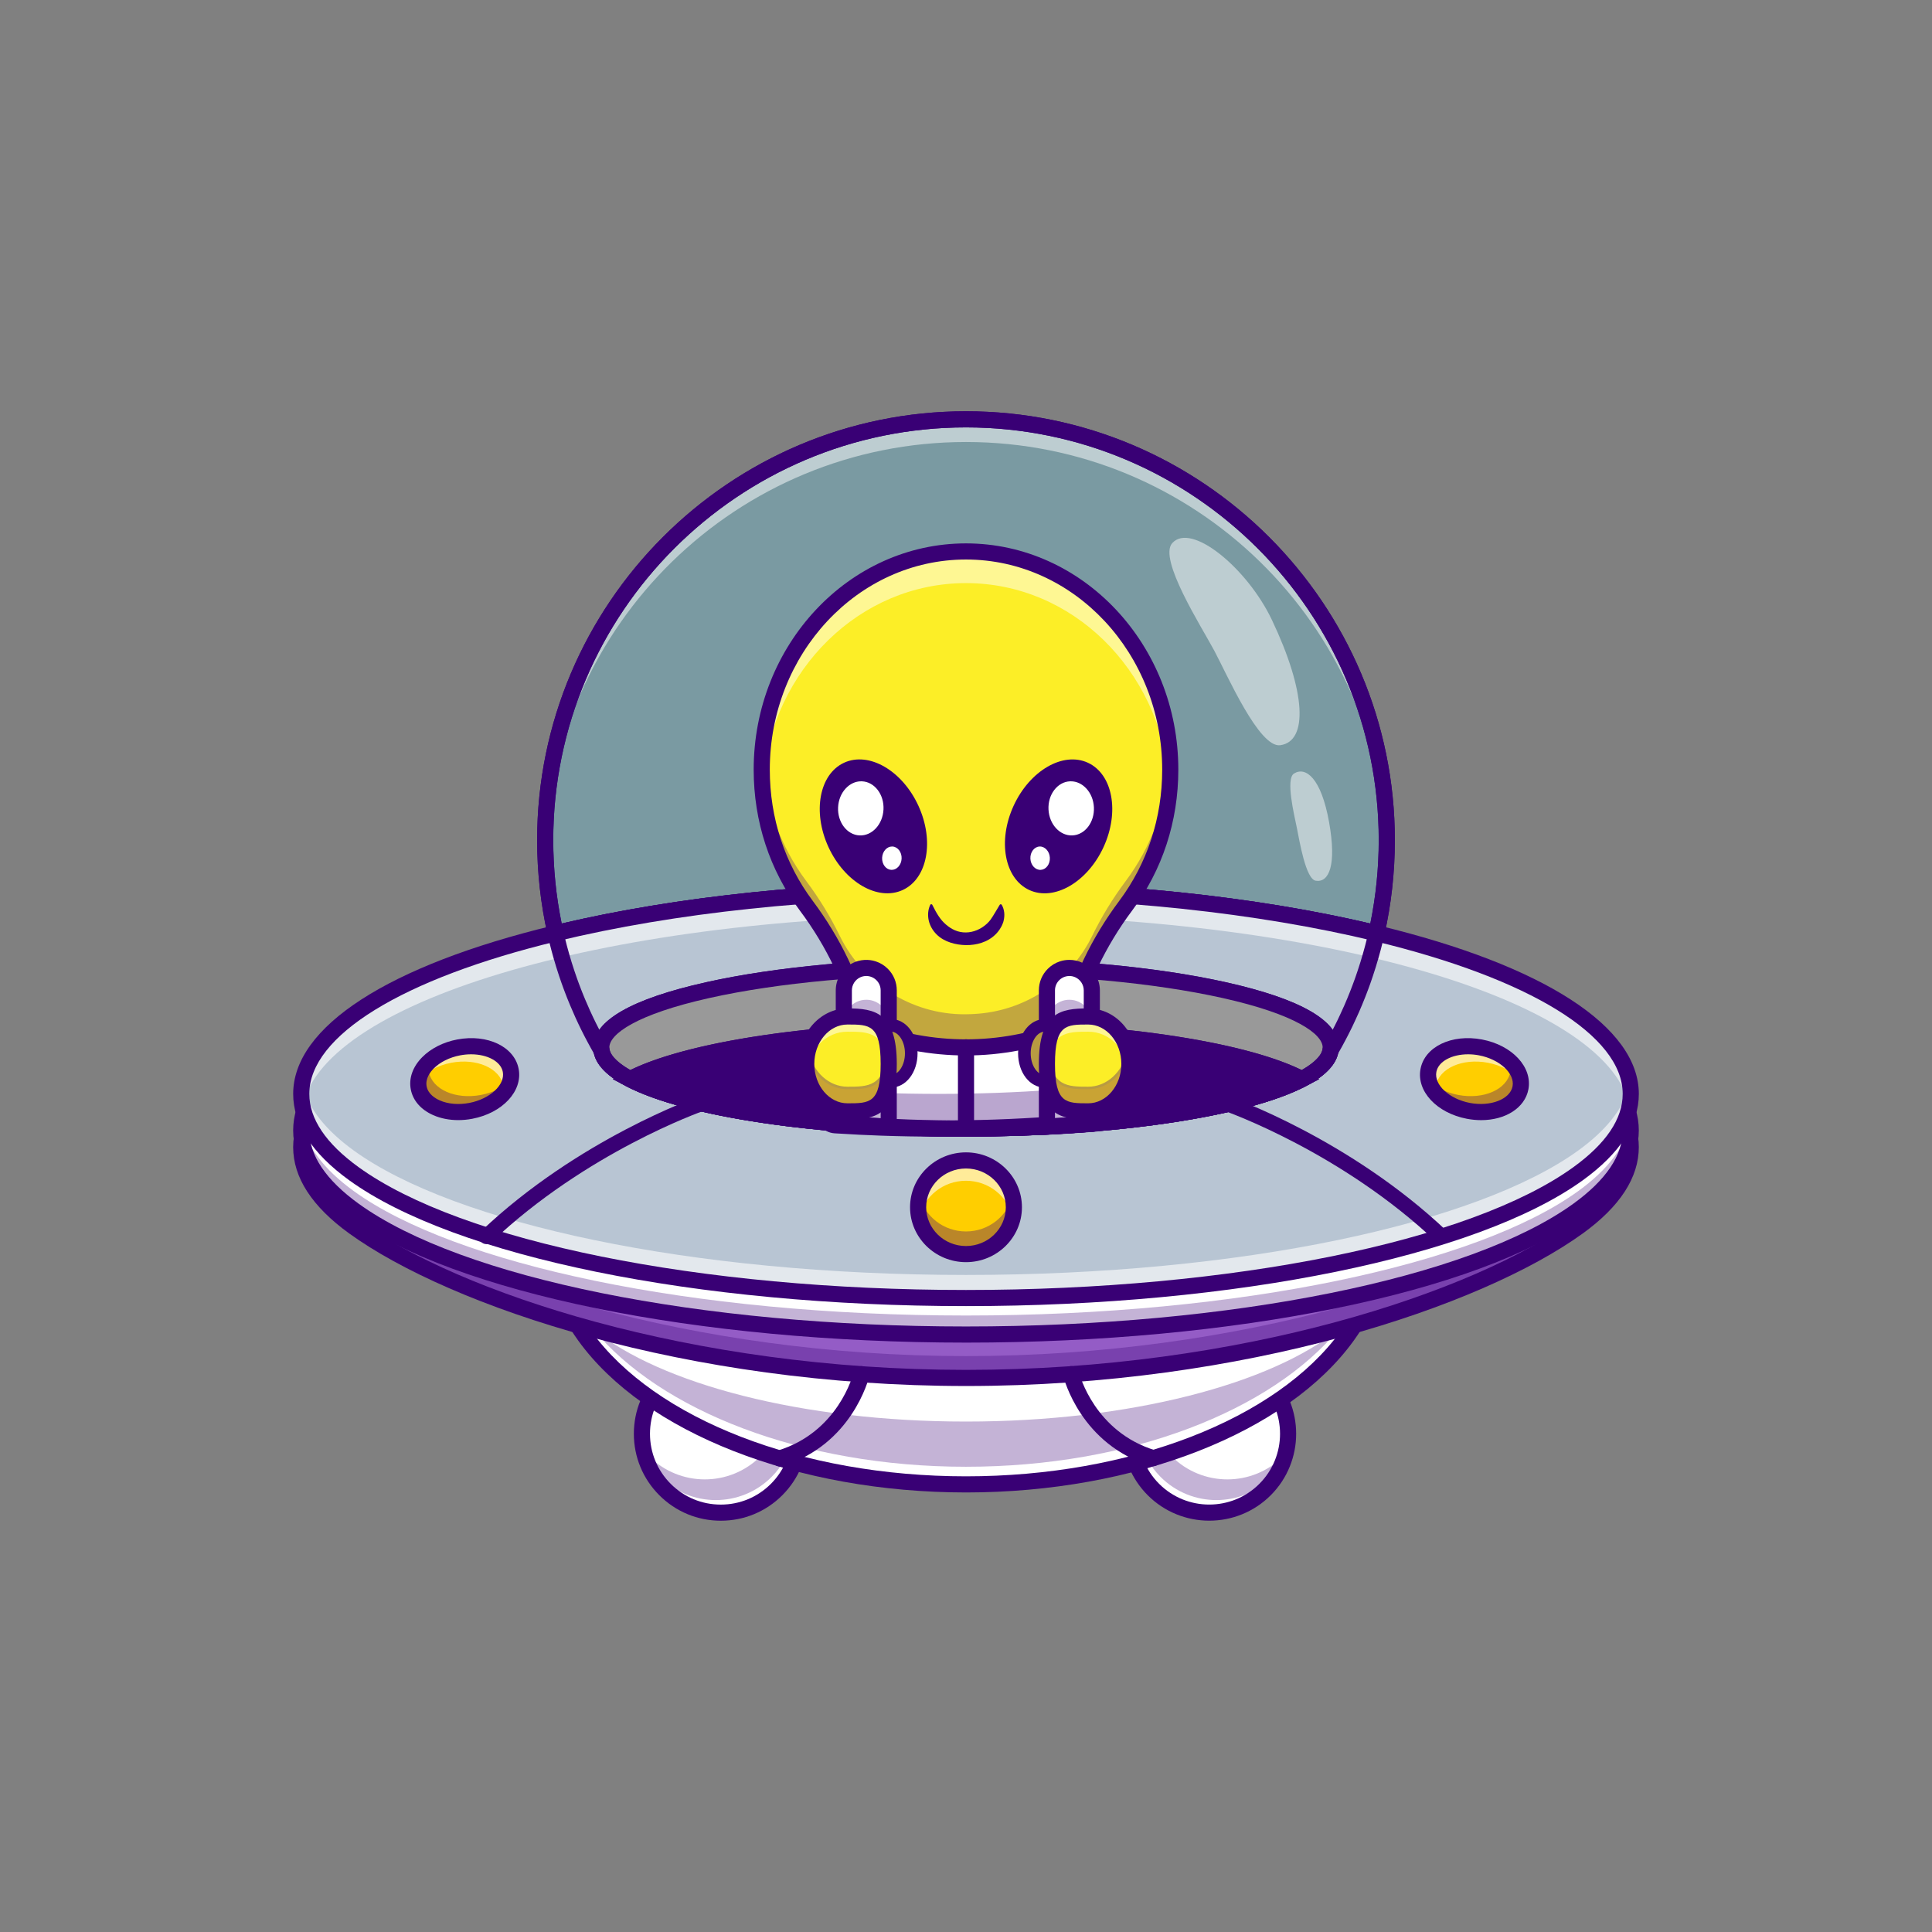 <?xml version="1.0" encoding="UTF-8"?>
<svg id="Layer_1" data-name="Layer 1" xmlns="http://www.w3.org/2000/svg" viewBox="0 0 4000 4000">
  <rect x="0" y="0" width="4000" height="4000" fill="#808080" stroke="none"/>
  <defs>
    <style>
      .cls-1 {
        fill: #999;
      }

      .cls-1, .cls-2, .cls-3, .cls-4, .cls-5, .cls-6, .cls-7, .cls-8, .cls-9, .cls-10, .cls-11, .cls-12 {
        stroke-width: 0px;
      }

      .cls-13 {
        opacity: .5;
      }

      .cls-2 {
        fill: #6bd6f0;
      }

      .cls-14 {
        opacity: .6;
      }

      .cls-3 {
        fill: #b2223d;
      }

      .cls-4 {
        fill: #6b184e;
      }

      .cls-5 {
        fill: #390075;
      }

      .cls-6 {
        fill: #b8c5d3;
      }

      .cls-15 {
        opacity: .35;
      }

      .cls-7 {
        fill: #102770;
      }

      .cls-8 {
        fill: #fff;
      }

      .cls-16 {
        opacity: .3;
      }

      .cls-9 {
        fill: #fcee27;
      }

      .cls-10 {
        fill: #dbdbdb;
      }

      .cls-11 {
        fill: #ffce00;
      }

      .cls-12 {
        fill: #945cc6;
      }
    </style>
  </defs>
  <g>
    <circle class="cls-8" cx="1492.36" cy="2968.47" r="163.34"/>
    <path class="cls-5" d="M1492.36,3134.41c-44.32,0-86-17.26-117.34-48.6-31.34-31.34-48.6-73.01-48.6-117.34s17.26-86,48.6-117.34c31.34-31.34,73.01-48.6,117.34-48.6s86,17.26,117.34,48.6c31.34,31.34,48.6,73.01,48.6,117.34s-17.26,86-48.6,117.34h0c-31.34,31.34-73.01,48.6-117.34,48.6ZM1492.36,2807.74c-42.93,0-83.29,16.72-113.65,47.08-30.36,30.36-47.08,70.72-47.08,113.65s16.72,83.29,47.08,113.65c30.36,30.36,70.72,47.08,113.65,47.08s83.29-16.72,113.65-47.08h0c30.36-30.36,47.08-70.72,47.08-113.65s-16.72-83.29-47.08-113.65c-30.36-30.36-70.72-47.08-113.65-47.08Z"/>
  </g>
  <g class="cls-16">
    <path class="cls-5" d="M1336.04,3015.73c7.63,15.19,17.7,29.47,30.39,42.15,63.81,63.81,167.22,63.81,230.98,0,44.12-44.08,57.69-107.16,40.79-162.97,1.93,3.83,3.7,7.72,5.31,11.66-6-14.68-14.19-28.67-24.65-41.44,11.27,52.41-3.46,109.25-44.15,149.94-63.81,63.81-167.22,63.81-231.02,0-3.88-3.88-7.55-7.93-10.98-12.1,2.25,10.51,5.6,20.82,9.95,30.81-2.56-5.91-4.78-11.93-6.61-18.04Z"/>
  </g>
  <path class="cls-5" d="M1492.36,3148.5c-48.09,0-93.29-18.73-127.3-52.73-34-34-52.73-79.21-52.73-127.3s18.73-93.3,52.73-127.3c34-34,79.21-52.73,127.3-52.73s93.29,18.73,127.3,52.73c34,34,52.73,79.21,52.73,127.3s-18.73,93.29-52.73,127.3h0c-34,34-79.21,52.73-127.3,52.73ZM1492.36,2821.83c-39.17,0-75.99,15.25-103.69,42.95-27.7,27.7-42.95,64.52-42.95,103.69s15.26,75.99,42.95,103.69c27.7,27.7,64.52,42.95,103.69,42.95s75.99-15.25,103.69-42.95h0c27.7-27.7,42.95-64.52,42.95-103.69s-15.26-76-42.95-103.69c-27.7-27.7-64.52-42.95-103.69-42.95Z"/>
  <g>
    <circle class="cls-8" cx="2503.61" cy="2968.47" r="163.34"/>
    <path class="cls-5" d="M2503.61,3134.34c-42.49,0-84.99-16.17-117.34-48.52h0c-64.7-64.7-64.7-169.98,0-234.68,64.71-64.7,169.98-64.7,234.68,0,64.7,64.7,64.7,169.98,0,234.68-32.35,32.35-74.85,48.52-117.34,48.52ZM2389.96,3082.12c62.68,62.67,164.65,62.66,227.31,0,62.66-62.67,62.66-164.64,0-227.3-62.66-62.67-164.63-62.66-227.31,0-62.66,62.67-62.66,164.64,0,227.3h0Z"/>
  </g>
  <g class="cls-16">
    <path class="cls-5" d="M2664.3,3015.73c-7.63,15.19-17.7,29.47-30.39,42.15-63.81,63.81-167.22,63.81-230.98,0-44.12-44.08-57.69-107.16-40.79-162.97-1.93,3.83-3.7,7.72-5.31,11.66,6-14.68,14.19-28.67,24.65-41.44-11.27,52.41,3.46,109.25,44.15,149.94,63.81,63.81,167.22,63.81,231.02,0,3.88-3.88,7.55-7.93,10.98-12.1-2.25,10.51-5.6,20.82-9.95,30.81,2.56-5.91,4.78-11.93,6.61-18.04Z"/>
  </g>
  <path class="cls-5" d="M2503.61,3148.41c-46.1,0-92.2-17.55-127.3-52.64h0c-70.19-70.19-70.19-184.41,0-254.6,70.2-70.18,184.4-70.19,254.6,0,70.19,70.19,70.19,184.41,0,254.6-35.1,35.1-81.2,52.64-127.3,52.64ZM2399.92,3072.16c57.18,57.18,150.22,57.17,207.39,0,57.17-57.18,57.17-150.21,0-207.39-57.18-57.18-150.22-57.17-207.39,0-57.17,57.18-57.17,150.21,0,207.39h0Z"/>
  <g class="cls-16">
    <path class="cls-2" d="M2871.21,1739.46c0,66.27-7.39,130.79-21.41,192.8-234.03-56.46-529.11-90.18-849.82-90.18s-615.83,33.72-849.82,90.18c-14.02-62.01-21.41-126.53-21.41-192.8,0-481.2,390.06-871.27,871.22-871.27s871.22,390.06,871.22,871.27Z"/>
  </g>
  <g class="cls-13">
    <path class="cls-8" d="M1999.99,915.14c473.28,0,858.41,377.39,870.9,847.7.2-7.77.32-15.56.32-23.38,0-481.2-390.06-871.27-871.22-871.27s-871.23,390.06-871.23,871.27c0,7.82.12,15.61.33,23.38,12.49-470.31,397.62-847.7,870.9-847.7Z"/>
  </g>
  <path class="cls-5" d="M1137.62,1952.46l-3.73-16.52c-14.48-64.03-21.82-130.14-21.82-196.48,0-489.62,398.32-887.96,887.92-887.96s887.92,398.34,887.92,887.96c0,66.34-7.34,132.45-21.82,196.48l-3.73,16.52-16.46-3.97c-243.28-58.69-535.79-89.72-845.9-89.72s-602.66,31.02-845.9,89.72l-16.46,3.97ZM1999.99,1825.38c305.68,0,594.65,29.95,837.09,86.69,11.57-56.45,17.44-114.44,17.44-172.62,0-471.21-383.34-854.57-854.53-854.57s-854.53,383.36-854.53,854.57c0,58.18,5.86,116.17,17.44,172.62,242.4-56.74,531.37-86.69,837.09-86.69Z"/>
  <path class="cls-5" d="M1137.62,1952.46l-3.73-16.52c-14.48-64.03-21.82-130.14-21.82-196.48,0-489.62,398.32-887.96,887.92-887.96s887.92,398.34,887.92,887.96c0,66.34-7.34,132.45-21.82,196.48l-3.73,16.52-16.46-3.97c-243.28-58.69-535.79-89.72-845.9-89.72s-602.66,31.02-845.9,89.72l-16.46,3.97ZM1999.99,1825.38c305.68,0,594.65,29.95,837.09,86.69,11.57-56.45,17.44-114.44,17.44-172.62,0-471.21-383.34-854.57-854.53-854.57s-854.53,383.36-854.53,854.57c0,58.18,5.86,116.17,17.44,172.62,242.4-56.74,531.37-86.69,837.09-86.69Z"/>
  <path class="cls-8" d="M2857.24,2568.32c0,70-24.17,136.67-67.87,197.33-130.44,180.81-434.78,307.62-789.38,307.62s-658.98-126.81-789.38-307.62c-43.7-60.65-67.87-127.33-67.87-197.33,0-278.96,383.78-505.05,857.25-505.05s857.25,226.09,857.25,505.05Z"/>
  <g class="cls-16">
    <path class="cls-5" d="M1228.29,2751.86c138.82,168.6,432.15,284.9,771.7,284.9s632.83-116.3,771.69-284.9c0,0,.01-.01.02-.02-138.85,113.24-432.19,191.35-771.71,191.35s-632.92-78.12-771.72-191.36c0,.01.02.02.03.03Z"/>
  </g>
  <g class="cls-15">
    <path class="cls-4" d="M1143.49,2589.69c2.13,29.84,8.6,59.05,19.15,87.34-13.02-23.54-19.91-47.95-19.91-73.03,0-4.8.25-9.56.75-14.31Z"/>
    <path class="cls-5" d="M1160.36,2678.3c-13.42-24.27-20.23-49.27-20.23-74.29,0-4.85.25-9.76.76-14.58l5.2.09c2.09,29.29,8.48,58.43,19,86.62l-4.73,2.18Z"/>
  </g>
  <g class="cls-15">
    <path class="cls-4" d="M2857.23,2604.01c0,25.08-6.89,49.49-19.91,73.03,10.56-28.29,17.03-57.51,19.15-87.34.5,4.76.75,9.51.75,14.31Z"/>
    <path class="cls-5" d="M2839.61,2678.3l-4.73-2.18c10.52-28.18,16.91-57.32,19-86.62l5.2-.09c.51,4.83.76,9.73.76,14.58,0,25.03-6.81,50.02-20.23,74.29Z"/>
  </g>
  <g>
    <path class="cls-3" d="M3376.31,2374.95c0,58.59-38.8,114.4-108.96,165.16-209.42,151.34-698.05,312.77-1267.36,312.77s-1058-161.43-1267.36-312.77c-70.16-50.77-108.96-106.57-108.96-165.16,0-233.49,616.17-422.73,1376.32-422.73s1376.32,189.24,1376.32,422.73Z"/>
    <path class="cls-5" d="M1999.99,2855.49c-574.07,0-1060.17-162.39-1268.88-313.26-73.02-52.83-110.04-109.11-110.04-167.28,0-114.17,143.81-221.21,404.94-301.41,260.18-79.91,606.08-123.92,973.98-123.92s713.77,44.01,973.96,123.92c261.15,80.2,404.97,187.25,404.97,301.41,0,58.16-37.02,114.45-110.04,167.28-208.78,150.88-694.91,313.26-1268.89,313.26ZM1999.99,1954.83c-757.47,0-1373.71,188.47-1373.71,420.12,0,56.4,36.3,111.26,107.88,163.05,208.06,150.4,692.92,312.27,1265.83,312.27s1057.71-161.87,1265.83-312.27c71.58-51.79,107.88-106.65,107.88-163.05,0-231.65-616.24-420.12-1373.71-420.12Z"/>
  </g>
  <path class="cls-5" d="M1999.99,3089.96c-349.95,0-665.11-123.47-802.92-314.55-47.13-65.4-71.02-135.08-71.02-207.09,0-141.07,92.09-273.01,259.3-371.52,164.43-96.88,382.72-150.23,614.65-150.23s450.19,53.35,614.63,150.23c167.22,98.51,259.31,230.45,259.31,371.52,0,72.01-23.9,141.68-71.02,207.08-137.85,191.09-453.01,314.56-802.93,314.56ZM1999.99,2079.96c-463.49,0-840.56,219.08-840.56,488.36,0,64.86,21.77,127.97,64.72,187.57,131.73,182.66,436.26,300.69,775.83,300.69s644.07-118.03,775.84-300.7c42.94-59.59,64.72-122.7,64.72-187.56,0-269.28-377.07-488.36-840.56-488.36Z"/>
  <g>
    <path class="cls-12" d="M3376.31,2374.95c0,58.59-38.8,114.4-108.96,165.16-209.42,151.34-698.05,312.77-1267.36,312.77s-1058-161.43-1267.36-312.77c-70.16-50.77-108.96-106.57-108.96-165.16,0-233.49,616.17-422.73,1376.32-422.73s1376.32,189.24,1376.32,422.73Z"/>
    <path class="cls-7" d="M1999.99,2855.49c-574.07,0-1060.17-162.39-1268.88-313.26-73.02-52.83-110.04-109.11-110.04-167.28,0-114.17,143.81-221.21,404.94-301.41,260.18-79.91,606.08-123.92,973.98-123.92s713.77,44.01,973.96,123.92c261.15,80.2,404.97,187.25,404.97,301.41,0,58.16-37.02,114.45-110.04,167.28-208.78,150.88-694.91,313.26-1268.89,313.26ZM1999.99,1954.83c-757.47,0-1373.71,188.47-1373.71,420.12,0,56.4,36.3,111.26,107.88,163.05,208.06,150.4,692.92,312.27,1265.83,312.27s1057.71-161.87,1265.83-312.27c71.58-51.79,107.88-106.65,107.88-163.05,0-231.65-616.24-420.12-1373.71-420.12Z"/>
  </g>
  <g class="cls-16">
    <path class="cls-5" d="M3376.33,2374.94c0,58.59-38.81,114.39-108.96,165.17-209.45,151.32-698.08,312.78-1267.38,312.78s-1058.01-161.46-1267.34-312.78c-70.19-50.79-108.96-106.58-108.96-165.17,0-7.6.67-15.11,1.96-22.58,8.64,50.33,45.9,98.36,107,142.51,209.32,151.36,697.96,312.78,1267.34,312.78s1057.93-161.42,1267.38-312.78c61.05-44.15,98.36-92.18,107-142.51,1.29,7.47,1.96,14.98,1.96,22.58Z"/>
  </g>
  <path class="cls-5" d="M1999.99,2869.57c-577.2,0-1066.64-163.77-1277.14-315.93-76.89-55.63-115.88-115.75-115.88-178.69,0-120.88,147.35-232.7,414.89-314.88,261.49-80.31,608.86-124.54,978.12-124.54s716.6,44.23,978.09,124.54c267.57,82.18,414.92,194,414.92,314.88,0,62.94-38.99,123.06-115.87,178.69-210.57,152.17-700.04,315.94-1277.15,315.94ZM1999.99,1968.91c-366.03,0-709.92,43.71-968.31,123.07-248.69,76.38-391.31,179.52-391.31,282.97,0,51.62,34.33,102.64,102.06,151.64,206.27,149.11,687.79,309.6,1257.57,309.6s1051.24-160.49,1257.58-309.6c67.71-48.99,102.04-100.01,102.04-151.63,0-103.44-142.64-206.58-391.33-282.97-258.41-79.36-602.28-123.07-968.29-123.07Z"/>
  <g>
    <path class="cls-8" d="M3376.31,2340.39c0,58.59-38.8,114.4-108.96,165.16-209.42,151.34-698.05,257.48-1267.36,257.48s-1058-106.14-1267.36-257.48c-70.16-50.77-108.96-106.57-108.96-165.16,0-233.49,616.17-422.73,1376.32-422.73s1376.32,189.24,1376.32,422.73Z"/>
    <path class="cls-5" d="M1999.99,2765.64c-554.03,0-1052.1-101.26-1268.88-257.97-73.02-52.83-110.04-109.11-110.04-167.28,0-114.17,143.81-221.21,404.94-301.41,260.18-79.91,606.08-123.92,973.98-123.92s713.77,44.01,973.96,123.92c261.15,80.2,404.97,187.25,404.97,301.41,0,58.17-37.02,114.45-110.04,167.28-216.86,156.71-714.92,257.97-1268.89,257.97ZM1999.99,1920.27c-757.47,0-1373.71,188.47-1373.71,420.12,0,56.4,36.3,111.26,107.88,163.05,215.96,156.11,712.83,256.98,1265.83,256.98s1049.81-100.87,1265.83-256.98c71.58-51.79,107.88-106.65,107.88-163.05,0-231.65-616.24-420.12-1373.71-420.12Z"/>
  </g>
  <g>
    <path class="cls-8" d="M3376.31,2340.39c0,58.59-38.8,114.4-108.96,165.16-209.42,151.34-698.05,257.48-1267.36,257.48s-1058-106.14-1267.36-257.48c-70.16-50.77-108.96-106.57-108.96-165.16,0-233.49,616.17-422.73,1376.32-422.73s1376.32,189.24,1376.32,422.73Z"/>
    <path class="cls-5" d="M1999.99,2765.64c-554.03,0-1052.1-101.26-1268.88-257.97-73.02-52.83-110.04-109.11-110.04-167.28,0-114.17,143.81-221.21,404.94-301.41,260.18-79.91,606.08-123.92,973.98-123.92s713.77,44.01,973.96,123.92c261.15,80.2,404.97,187.25,404.97,301.41,0,58.17-37.02,114.45-110.04,167.28-216.86,156.71-714.92,257.97-1268.89,257.97ZM1999.99,1920.27c-757.47,0-1373.71,188.47-1373.71,420.12,0,56.4,36.3,111.26,107.88,163.05,215.96,156.11,712.83,256.98,1265.83,256.98s1049.81-100.87,1265.83-256.98c71.58-51.79,107.88-106.65,107.88-163.05,0-231.65-616.24-420.12-1373.71-420.12Z"/>
  </g>
  <g class="cls-16">
    <path class="cls-5" d="M3376.33,2340.39c0,58.59-38.81,114.39-108.96,165.17-209.45,151.32-698.08,257.48-1267.38,257.48s-1058.01-106.16-1267.34-257.48c-70.19-50.79-108.96-106.58-108.96-165.17,0-6.59.5-13.15,1.5-19.66,7.68,51.41,45.2,100.36,107.46,145.43,209.32,151.32,697.96,257.48,1267.34,257.48s1057.93-106.16,1267.38-257.48c62.22-45.07,99.78-94.02,107.46-145.43,1,6.51,1.5,13.06,1.5,19.66Z"/>
  </g>
  <path class="cls-5" d="M1999.99,2779.73c-556.8,0-1058.1-102.31-1277.14-260.64-76.89-55.63-115.88-115.75-115.88-178.69,0-120.88,147.35-232.7,414.89-314.88,261.49-80.31,608.86-124.54,978.12-124.54s716.6,44.23,978.09,124.54c267.57,82.18,414.92,194,414.92,314.88,0,62.94-38.99,123.06-115.87,178.69-219.11,158.34-720.42,260.65-1277.15,260.65ZM1999.99,1934.36c-366.03,0-709.92,43.71-968.31,123.07-248.69,76.38-391.31,179.52-391.31,282.96,0,51.62,34.33,102.64,102.06,151.64,213.7,154.49,707.33,254.31,1257.57,254.31s1043.8-99.83,1257.58-254.32c67.71-48.99,102.04-100.01,102.04-151.63,0-103.44-142.64-206.58-391.33-282.96-258.41-79.36-602.28-123.07-968.29-123.07Z"/>
  <path class="cls-6" d="M3376.31,2264.82c0,58.59-38.8,114.4-108.96,165.16-209.42,151.34-698.05,257.48-1267.36,257.48s-1058-106.14-1267.36-257.48c-70.16-50.77-108.96-106.57-108.96-165.16,0-233.49,616.17-422.73,1376.32-422.73s1376.32,189.24,1376.32,422.73Z"/>
  <g class="cls-14">
    <path class="cls-8" d="M3376.33,2280.46c0,58.59-38.81,114.39-108.96,165.17-209.45,151.32-698.08,257.48-1267.38,257.48s-1058.01-106.16-1267.34-257.48c-70.19-50.79-108.96-106.58-108.96-165.17,0-10.68,1.29-21.28,3.84-31.76,11.31,47.03,47.7,91.93,105.12,133.46,209.32,151.32,697.96,257.48,1267.34,257.48s1057.93-106.16,1267.38-257.48c57.38-41.52,93.77-86.43,105.12-133.46,2.55,10.47,3.84,21.07,3.84,31.76Z"/>
  </g>
  <g class="cls-14">
    <path class="cls-8" d="M3376.33,2259.6c0,9.72-1.09,19.36-3.17,28.92-48.32-220.01-644.67-393.86-1373.17-393.86s-1324.84,173.85-1373.13,393.86c-2.09-9.56-3.17-19.2-3.17-28.92,0-233.49,616.16-422.74,1376.3-422.74s1376.34,189.25,1376.34,422.74Z"/>
  </g>
  <path class="cls-5" d="M2695.32,2234.26c-114.9,60.16-382.98,102.35-695.33,102.35s-580.47-42.19-695.33-102.35c114.86-60.2,382.95-102.39,695.33-102.39s580.43,42.19,695.33,102.39Z"/>
  <path class="cls-5" d="M1999.99,2353.33c-306.09,0-582.06-40.93-703.07-104.27l-28.23-14.78,28.23-14.8c120.89-63.37,396.87-104.32,703.07-104.32s582.18,40.95,703.07,104.32l28.23,14.8-28.23,14.78c-121.02,63.34-396.98,104.27-703.07,104.27ZM1344.63,2234.26c129.51,52.54,379.32,85.68,655.36,85.68s525.84-33.14,655.35-85.68c-129.42-52.56-379.22-85.71-655.35-85.71s-525.94,33.15-655.36,85.71Z"/>
  <path class="cls-5" d="M1999.99,2353.31c-306.18,0-582.15-40.93-703.07-104.26-45.61-23.9-68.74-50.97-68.74-80.44,0-55.07,78.81-100.54,234.23-135.12,143.77-32,334.69-49.62,537.58-49.62s393.79,17.62,537.57,49.62c155.43,34.59,234.24,80.05,234.24,135.12,0,29.47-23.12,56.53-68.73,80.44-120.97,63.34-396.94,104.26-703.08,104.26ZM1999.99,2017.25c-200.53,0-388.86,17.34-530.33,48.82-153.43,34.14-208.09,75.35-208.09,102.54,0,15.62,18.05,33.69,50.84,50.87,116.5,61.02,386.39,100.45,687.58,100.45s571.05-39.43,687.59-100.45c32.78-17.18,50.83-35.25,50.83-50.87,0-27.18-54.67-68.39-208.11-102.54-141.46-31.48-329.8-48.82-530.31-48.82Z"/>
  <path class="cls-1" d="M2755.12,2168.62c0,23.29-21.28,45.45-59.8,65.64-114.89-60.22-382.97-102.41-695.33-102.41s-580.44,42.19-695.33,102.41c-38.48-20.2-59.76-42.36-59.76-65.64,0-92.85,338.02-168.05,755.09-168.05s755.13,75.2,755.13,168.05Z"/>
  <path class="cls-5" d="M1304.66,2253.12l-7.75-4.07c-45.58-23.93-68.69-50.99-68.69-80.42,0-55.09,78.8-100.56,234.21-135.14,143.75-31.99,334.66-49.61,537.57-49.61s393.81,17.62,537.57,49.61c155.44,34.58,234.25,80.05,234.25,135.14,0,29.45-23.13,56.51-68.74,80.43l-7.75,4.07-7.75-4.06c-116.48-61.05-386.37-100.5-687.58-100.5s-571.11,39.45-687.58,100.5l-7.75,4.07ZM1999.99,2115.17c299.6,0,570.26,39.2,695.04,100.25,28.06-15.95,43.4-32.42,43.4-46.79,0-27.19-54.67-68.41-208.11-102.55-141.45-31.47-329.79-48.81-530.32-48.81s-388.88,17.33-530.32,48.81c-153.42,34.14-208.08,75.36-208.08,102.55,0,14.37,15.32,30.83,43.36,46.79,124.78-61.04,395.44-100.25,695.03-100.25Z"/>
  <path class="cls-5" d="M1999.99,2353.33c-306.09,0-582.06-40.93-703.07-104.27l-28.23-14.78,28.23-14.8c120.89-63.37,396.87-104.32,703.07-104.32s582.18,40.95,703.07,104.32l28.23,14.8-28.23,14.78c-121.02,63.34-396.98,104.27-703.07,104.27ZM1344.63,2234.26c129.51,52.54,379.32,85.68,655.36,85.68s525.84-33.14,655.35-85.68c-129.42-52.56-379.22-85.71-655.35-85.71s-525.94,33.15-655.36,85.71Z"/>
  <path class="cls-5" d="M1999.99,2704.16c-556.79,0-1058.09-102.31-1277.12-260.65-76.89-55.63-115.87-115.75-115.87-178.7,0-138.9,196.55-266.03,539.26-348.78,245.77-59.3,540.98-90.65,853.73-90.65s607.93,31.35,853.73,90.65c342.73,82.76,539.3,209.89,539.3,348.78,0,62.92-38.98,123.04-115.86,178.7-219.18,158.34-720.49,260.65-1277.17,260.65ZM1999.99,1858.77c-310.16,0-602.66,31.02-845.9,89.72-321.67,77.67-513.7,195.93-513.7,316.33,0,51.63,34.33,102.65,102.05,151.65,213.7,154.49,707.33,254.31,1257.55,254.31s1043.76-99.83,1257.6-254.32c67.71-49.02,102.04-100.04,102.04-151.64,0-120.4-192.05-238.65-513.75-316.33-243.28-58.69-535.79-89.71-845.9-89.71Z"/>
  <g>
    <path class="cls-8" d="M2292.39,2287.54c4.83,15-5.25,30.69-20.92,32.38-29.99,3.24-61.1,6.04-93.13,8.37-74.05,5.43-153.19,8.33-235.32,8.33-40.43,0-80.13-.69-118.87-2.07-14.55-.52-28.96-1.11-43.19-1.83-17.98-.87-35.74-1.88-53.22-3.03-15.5-1.02-26.17-15.82-22.45-30.9,13.08-53.05,35.9-113.71,75.67-168.19,7.64-10.47,15.92-20.71,24.87-30.62,6.7-7.42,17.29-9.98,26.69-6.58,108.87,39.27,228.07,39.41,337.03.4,10.14-3.63,21.5-.36,28.07,8.18,46.51,60.44,76.04,127.35,94.78,185.57Z"/>
    <path class="cls-5" d="M1943.01,2339.22c-40.37,0-80.4-.7-118.96-2.08-14.56-.52-28.98-1.11-43.23-1.83-17.88-.86-35.8-1.88-53.26-3.03-8.11-.54-15.51-4.6-20.31-11.16-4.83-6.61-6.48-14.98-4.51-22.97,16.03-64.99,41.63-121.88,76.1-169.1,7.88-10.78,16.31-21.16,25.04-30.83,7.41-8.22,18.99-11.09,29.52-7.29,108.06,38.98,227.13,39.11,335.27.4,11.29-4.05,23.75-.41,31.02,9.04,40.17,52.21,72.2,114.91,95.19,186.36h0c2.56,7.94,1.42,16.5-3.12,23.48-4.5,6.93-11.79,11.41-20,12.3-30.02,3.24-61.39,6.06-93.23,8.38-75.47,5.53-154.71,8.33-235.51,8.33ZM1824,2094.5c-6.11,0-12.02,2.53-16.26,7.22-8.62,9.54-16.93,19.78-24.7,30.41-34.06,46.67-59.38,102.95-75.25,167.27-1.6,6.48-.26,13.28,3.66,18.64,3.88,5.31,9.87,8.6,16.44,9.03,17.42,1.15,35.31,2.17,53.17,3.03,14.23.73,28.63,1.31,43.16,1.83,38.51,1.37,78.47,2.07,118.78,2.07,80.67,0,159.78-2.8,235.14-8.32,31.77-2.32,63.08-5.13,93.04-8.36,6.65-.72,12.55-4.35,16.19-9.96,3.67-5.66,4.59-12.6,2.53-19.03h0c-22.81-70.88-54.56-133.04-94.36-184.78-5.89-7.65-16-10.59-25.12-7.31-109.29,39.13-229.6,38.98-338.8-.41-2.5-.9-5.07-1.34-7.62-1.34Z"/>
  </g>
  <g class="cls-15">
    <path class="cls-5" d="M2271.45,2319.9c-29.96,3.26-61.09,6.05-93.1,8.39-74.07,5.43-153.2,8.35-235.32,8.35-40.44,0-80.17-.71-118.89-2.09-14.52-.54-28.96-1.13-43.19-1.84-17.99-.88-35.72-1.88-53.21-3.05-15.52-1-26.17-15.82-22.45-30.88,3.46-14.11,7.64-28.75,12.64-43.69,2.92,1.54,6.26,2.5,9.81,2.75,17.49,1.13,35.22,2.17,53.21,3,14.23.75,28.67,1.34,43.19,1.84,38.73,1.38,78.46,2.09,118.89,2.09,82.13,0,161.25-2.92,235.32-8.35,32.01-2.3,63.14-5.13,93.1-8.35,2.25-.25,4.38-.79,6.34-1.54,5.51,13.98,10.35,27.71,14.61,40.98,4.8,15.02-5.26,30.71-20.95,32.38Z"/>
  </g>
  <path class="cls-5" d="M1943.01,2353.31c-40.54,0-80.73-.7-119.47-2.09-14.63-.52-29.12-1.11-43.45-1.84-17.41-.84-34.96-1.83-52.14-2.95-12.63-.83-24.15-7.16-31.61-17.38-7.49-10.26-10.03-23.22-6.95-35.57,16.49-66.24,42.76-124.35,78.08-172.72,11.67-15.99,24.5-31.07,38.11-44.82l7.77-7.85,10.26,4.08c114.9,45.69,241.44,45.64,356.29-.13l11.27-4.49,7.75,9.33c44.6,53.67,80.18,119.15,105.75,194.61h0c4.95,14.58,3.02,30.37-5.29,43.33-8.31,12.95-21.86,21.29-37.18,22.87-26.75,2.77-54.55,5.21-82.65,7.25-75.81,5.56-155.4,8.37-236.54,8.37ZM1821.79,2107.24c-9.67,10.4-18.85,21.53-27.37,33.2-32.76,44.86-57.19,99.07-72.64,161.1-.93,3.73.55,6.5,1.52,7.82.95,1.3,3.09,3.51,6.83,3.75,16.98,1.11,34.35,2.1,51.61,2.93,14.2.72,28.53,1.31,42.98,1.82,38.34,1.37,78.14,2.06,118.28,2.06,80.33,0,159.1-2.79,234.11-8.28,27.76-2.02,55.23-4.43,81.64-7.16,5.16-.53,9.71-3.34,12.51-7.69,2.79-4.36,3.44-9.67,1.78-14.58h0c-22.79-67.25-53.81-125.97-92.31-174.72-116.2,43.17-242.76,43.08-358.95-.23Z"/>
  <path class="cls-9" d="M2422.89,1593.48c0,106.61-34.56,204.52-92.34,281.8-56.93,76.14-97.57,162.11-119.59,252.52l-.05.05c-135.44,53.97-286.39,54.02-421.83.15-22.02-90.46-62.66-176.53-119.64-252.72-57.77-77.23-92.34-175.19-92.34-281.8,0-249.51,189.31-451.76,422.87-451.76s422.92,202.25,422.92,451.76Z"/>
  <g class="cls-16">
    <path class="cls-5" d="M2422.89,1593.48c0,106.62-34.55,204.53-92.35,281.81-56.92,76.12-97.57,162.08-119.56,252.52l-.08.04c-135.42,53.96-286.36,54-421.82.12-22.03-90.43-62.68-176.52-119.64-252.68-57.76-77.24-92.35-175.19-92.35-281.81,0-8.6.21-17.19.71-25.66,4.92,96.78,38.48,185.41,91.64,256.52,26.67,35.68,49.76,73.51,69.04,112.95,50.45,103.19,156.81,167.75,271.54,162.4,2.29-.11,4.58-.22,6.87-.34,105.03-5.47,198.46-67.76,244.67-162.23,19.27-39.38,42.34-77.16,68.98-112.78,53.21-71.15,86.72-159.75,91.64-256.52.5,8.47.71,17.07.71,25.66Z"/>
  </g>
  <g class="cls-13">
    <path class="cls-8" d="M1579,1615.81c20.32-229.23,201.06-408.55,420.99-408.55s400.62,179.32,420.98,408.55c1.05-11.56,1.55-23.26,1.74-35.04-6.3-243.63-193.17-439.05-422.75-439.05s-416.51,195.53-422.7,439.26c.2,11.71.69,23.34,1.74,34.83Z"/>
  </g>
  <path class="cls-5" d="M1999.8,2185.23c-73.49,0-146.96-13.91-216.89-41.72l-8.01-3.19-2.04-8.38c-21.68-89.04-60.97-172.03-116.79-246.67-62.58-83.65-95.66-184.56-95.66-291.8,0-258.3,197.19-468.45,439.56-468.45s439.62,210.15,439.62,468.45c0,107.19-33.08,208.09-95.66,291.79-55.81,74.64-95.08,157.56-116.74,246.48l-1.16,4.77-5.89,5.6-3.04,1.24c-70.05,27.92-143.68,41.88-217.29,41.88ZM1803.17,2115.57c127.29,48.41,266.41,48.35,393.68-.16,23.12-90.12,63.59-174.23,120.33-250.13,58.23-77.89,89.01-171.88,89.01-271.8,0-239.9-182.23-435.06-406.23-435.06s-406.18,195.17-406.18,435.06c0,99.98,30.78,193.96,89.01,271.8,56.76,75.9,97.23,160.05,120.37,250.29ZM2210.96,2127.8h.05-.05Z"/>
  <g>
    <ellipse class="cls-5" cx="1808.29" cy="1710.92" rx="102.46" ry="145.06" transform="translate(-549.62 912.55) rotate(-24.71)"/>
    <g>
      <ellipse class="cls-8" cx="1782.18" cy="1673.63" rx="58.66" ry="49.66" transform="translate(23.1 3371.54) rotate(-87.19)"/>
      <path class="cls-5" d="M1781.39,1734.88c-.74,0-1.48-.02-2.22-.05-28.79-1.42-50.86-30.02-49.2-63.76.79-16.27,6.93-31.31,17.26-42.37,10.44-11.17,23.86-16.92,37.95-16.26,14.03.69,26.87,7.76,36.17,19.9,9.2,12.02,13.83,27.59,13.02,43.85-1.61,32.87-25.16,58.68-52.99,58.68ZM1782.95,1617.61c-11.76,0-23.02,5.16-31.9,14.66-9.5,10.16-15.13,24.03-15.87,39.06-1.51,30.87,18.33,57.02,44.25,58.29,26.07,1.29,48.23-22.81,49.74-53.67h0c.74-15.03-3.5-29.39-11.96-40.43-8.35-10.9-19.82-17.25-32.29-17.86-.66-.03-1.32-.05-1.98-.05Z"/>
    </g>
    <g>
      <ellipse class="cls-8" cx="1846.52" cy="1776.79" rx="26.14" ry="22.13" transform="translate(-18.74 3533.9) rotate(-87.19)"/>
      <path class="cls-5" d="M1846.18,1804.87c-.35,0-.69,0-1.04-.03-6.48-.32-12.41-3.58-16.7-9.17-4.21-5.5-6.33-12.63-5.97-20.06.76-15.47,11.97-27.62,25.43-26.87,13.26.65,23.43,13.77,22.67,29.24-.36,7.43-3.17,14.31-7.9,19.38-4.56,4.88-10.38,7.52-16.48,7.52ZM1846.87,1752.61c-10.75,0-19.87,10.2-20.51,23.19-.32,6.51,1.52,12.73,5.17,17.5,3.58,4.67,8.48,7.39,13.8,7.65,5.32.24,10.47-1.96,14.49-6.26,4.1-4.39,6.54-10.39,6.86-16.91.65-13.32-7.86-24.6-18.97-25.15-.28-.01-.56-.02-.84-.02Z"/>
    </g>
  </g>
  <g>
    <ellipse class="cls-5" cx="2191.7" cy="1710.92" rx="145.06" ry="102.46" transform="translate(-278.73 2986.75) rotate(-65.29)"/>
    <g>
      <ellipse class="cls-8" cx="2217.81" cy="1673.63" rx="49.66" ry="58.66" transform="translate(-79.46 110.85) rotate(-2.81)"/>
      <path class="cls-5" d="M2218.6,1734.88c-27.83,0-51.37-25.81-52.99-58.68h0c-.8-16.26,3.83-31.84,13.03-43.85,9.3-12.14,22.14-19.21,36.17-19.9,13.93-.68,27.5,5.08,37.95,16.26,10.33,11.05,16.46,26.1,17.26,42.37,1.66,33.74-20.41,62.34-49.2,63.76-.74.04-1.48.05-2.22.05ZM2217.04,1617.61c-.66,0-1.32.02-1.98.05-12.47.61-23.93,6.96-32.28,17.86-8.45,11.04-12.7,25.39-11.96,40.43h0c1.51,30.87,23.72,54.92,49.74,53.67,25.91-1.27,45.76-27.42,44.25-58.29-.74-15.03-6.37-28.9-15.86-39.06-8.88-9.5-20.14-14.66-31.9-14.66Z"/>
    </g>
    <g>
      <ellipse class="cls-8" cx="2153.46" cy="1776.79" rx="22.13" ry="26.14" transform="translate(-84.59 107.81) rotate(-2.81)"/>
      <path class="cls-5" d="M2153.82,1804.87c-12.82,0-23.66-11.83-24.4-26.89h0c-.76-15.47,9.41-28.58,22.67-29.24,13.24-.73,24.67,11.4,25.43,26.87.37,7.43-1.75,14.56-5.97,20.06-4.29,5.6-10.22,8.86-16.7,9.17-.35.02-.69.03-1.03.03ZM2133.31,1777.78c.66,13.32,10.1,23.69,21.34,23.17,5.32-.26,10.22-2.98,13.8-7.65,3.65-4.77,5.49-10.99,5.17-17.5-.66-13.33-10.42-23.73-21.34-23.17-11.12.55-19.62,11.83-18.97,25.15h0Z"/>
    </g>
  </g>
  <path class="cls-5" d="M1930.27,1873.45c9.08,18.3,16.79,30.9,27.98,40.51,5.52,4.77,11.7,9.05,18.82,12.11,7.08,3.03,15.02,4.65,22.93,4.46,16-.19,30.82-7.17,41.64-16.67,1.4-1.18,2.78-2.39,3.95-3.79.6-.68,1.29-1.31,1.95-1.96l1.73-2.14,1.77-2.16c.51-.78.97-1.59,1.53-2.35,1.12-1.52,2.22-3.1,3.18-4.8,4.32-6.6,8.31-14.07,13.97-23.21l.05-.08c.73-1.17,2.27-1.53,3.44-.81.37.23.66.54.86.89,5.47,9.62,6.52,20.98,4.04,31.89l-1.03,4.08-1.56,3.94c-.52,1.32-1.12,2.61-1.71,3.9l-2.13,3.7c-1.38,2.51-2.95,4.91-4.77,7.13-1.71,2.32-3.67,4.41-5.71,6.43-8.15,8.1-18.24,13.94-28.8,17.38-10.57,3.51-21.53,4.96-32.39,4.88-10.86-.22-21.72-1.81-32.25-5.26-10.49-3.42-20.74-8.95-28.84-17.11-8.1-8.07-13.96-18.5-16.24-29.37-2.24-10.88-1.28-21.97,3.26-31.58.57-1.2,2-1.71,3.2-1.15.51.24.89.64,1.13,1.11l.02.04Z"/>
  <g>
    <path class="cls-10" d="M1840,2050.49v282.22c-27.96-1.35-55.36-3.04-82.04-5.08-3.66-.28-7.29-.55-10.92-.86v-276.27c0-18.63,10.95-34.69,26.78-42.12,5.98-2.8,12.65-4.35,19.7-4.35,4.98,0,9.74.76,14.2,2.21,7.12,2.28,13.51,6.22,18.66,11.4,8.4,8.4,13.61,20.04,13.61,32.86Z"/>
    <path class="cls-5" d="M1842.61,2335.45l-2.74-.13c-28.06-1.35-55.68-3.06-82.11-5.08-3.67-.28-7.3-.55-10.94-.87l-2.38-.2v-278.67c0-18.96,11.1-36.42,28.28-44.48,11.18-5.23,24.35-5.99,35.82-2.26,7.43,2.38,14.24,6.55,19.7,12.05,9.27,9.27,14.37,21.59,14.37,34.7v284.95ZM1749.66,2324.37c2.83.23,5.65.45,8.51.66,25.52,1.95,52.16,3.61,79.23,4.94v-279.48c0-11.71-4.56-22.73-12.85-31.02-4.89-4.91-10.97-8.63-17.61-10.76-10.25-3.33-22.02-2.64-32,2.02-15.35,7.21-25.28,22.81-25.28,39.76v273.87Z"/>
  </g>
  <g>
    <path class="cls-8" d="M1839.99,2050.48v282.23c-27.96-1.34-55.34-3.05-82.04-5.09-3.63-.25-7.26-.54-10.89-.83v-276.3c0-18.61,10.93-34.68,26.79-42.11,5.97-2.8,12.64-4.34,19.7-4.34,4.97,0,9.72.75,14.19,2.21,7.09,2.25,13.52,6.22,18.65,11.39,8.39,8.39,13.6,20.03,13.6,32.84Z"/>
    <path class="cls-5" d="M1842.6,2335.45l-2.73-.13c-27.43-1.31-55.06-3.02-82.12-5.1-3.41-.23-6.85-.51-10.29-.78l-3.01-.24v-278.71c0-18.96,11.11-36.42,28.29-44.47,11.12-5.21,24.39-5.98,35.8-2.25,7.41,2.35,14.23,6.52,19.7,12.03,9.26,9.26,14.36,21.57,14.36,34.68v284.96ZM1749.66,2324.38c2.82.22,5.64.44,8.46.64,26.13,2,52.78,3.67,79.26,4.96v-279.49c0-11.71-4.56-22.72-12.84-31-4.89-4.93-10.97-8.64-17.6-10.75-10.2-3.34-22.06-2.64-31.99,2-15.36,7.2-25.29,22.8-25.29,39.74v273.9Z"/>
  </g>
  <g class="cls-16">
    <path class="cls-5" d="M1839.99,2116.38v216.33c-27.96-1.34-55.34-3.05-82.04-5.09-3.63-.25-7.26-.54-10.89-.83v-210.41c0-18.61,10.93-34.68,26.79-42.11,5.97-2.84,12.64-4.38,19.7-4.38,4.97,0,9.72.75,14.19,2.21,7.09,2.3,13.52,6.22,18.65,11.39,8.39,8.43,13.6,20.07,13.6,32.88Z"/>
  </g>
  <path class="cls-5" d="M1856.69,2350.23l-17.5-.84c-28.19-1.36-55.95-3.08-82.5-5.11-3.7-.28-7.39-.56-11.07-.88l-15.27-1.31v-291.6c0-24.39,14.28-46.86,36.38-57.23,14.43-6.75,31.3-7.74,46.15-2.91,9.51,3.05,18.29,8.42,25.34,15.51,11.89,11.9,18.47,27.76,18.47,44.63v299.73ZM1763.74,2311.33c19.34,1.45,39.29,2.72,59.57,3.82v-264.65c0-7.95-3.1-15.43-8.72-21.06-3.33-3.35-7.45-5.87-11.96-7.31-6.98-2.27-14.97-1.8-21.73,1.37-10.41,4.89-17.16,15.49-17.16,27v260.83Z"/>
  <ellipse class="cls-9" cx="1844.71" cy="2180.78" rx="41.95" ry="57.84"/>
  <g class="cls-15">
    <ellipse class="cls-5" cx="1844.71" cy="2180.78" rx="41.95" ry="57.84"/>
  </g>
  <path class="cls-5" d="M1844.71,2251.67c-30.83,0-54.99-31.14-54.99-70.88s24.15-70.88,54.99-70.88,54.99,31.14,54.99,70.88-24.16,70.88-54.99,70.88ZM1844.71,2135.98c-15.67,0-28.9,20.52-28.9,44.8s13.23,44.8,28.9,44.8,28.91-20.52,28.91-44.8-13.24-44.8-28.91-44.8Z"/>
  <ellipse class="cls-9" cx="1754.62" cy="2202.72" rx="85.39" ry="98.25"/>
  <g class="cls-13">
    <path class="cls-8" d="M1840.03,2202.72c0,5.55-.13,10.81-.38,15.77-4.01-82.46-40.56-82.46-85.05-82.46s-77.75,35.72-84.26,82.46c-.75-5.13-1.13-10.39-1.13-15.77,0-54.25,38.23-98.24,85.38-98.24s85.42,0,85.42,98.24Z"/>
  </g>
  <g class="cls-15">
    <path class="cls-4" d="M1840.03,2202.72c0,98.24-38.27,98.24-85.42,98.24s-85.38-43.98-85.38-98.24c0-8.39.92-16.48,2.63-24.25,9.39,42.57,42.86,74.03,82.75,74.03,42.9,0,78.45,0,84.51-74.03.63,7.34.92,15.4.92,24.25Z"/>
    <path class="cls-5" d="M1754.61,2303.56c-48.52,0-87.99-45.24-87.99-100.84,0-8.37.91-16.71,2.69-24.81l2.55-11.55,2.55,11.55c9.35,42.38,42.33,71.99,80.21,71.99,42.49,0,76.05,0,81.91-71.63h5.2c.63,7.29.93,15.3.93,24.46,0,100.84-40.79,100.84-88.03,100.84ZM1672.5,2190.57c-.44,4.02-.67,8.08-.67,12.14,0,52.73,37.13,95.63,82.77,95.63s81.92,0,82.8-92.17c-12.4,48.94-45.4,48.94-82.8,48.94s-69.18-26-82.11-64.54Z"/>
  </g>
  <path class="cls-5" d="M1754.62,2317.67c-56.29,0-102.09-51.57-102.09-114.94s45.8-114.95,102.09-114.95,102.08,8.46,102.08,114.95-44.24,114.94-102.08,114.94ZM1754.62,2121.16c-37.88,0-68.7,36.59-68.7,81.56s30.82,81.56,68.7,81.56c45.74,0,68.69,0,68.69-81.56s-22.95-81.56-68.69-81.56Z"/>
  <g>
    <path class="cls-10" d="M2167.54,2050.49v282.22c27.96-1.35,55.36-3.04,82.04-5.08,3.66-.28,7.29-.55,10.92-.86v-276.27c0-18.63-10.95-34.69-26.78-42.12-5.98-2.8-12.65-4.35-19.7-4.35-4.98,0-9.74.76-14.2,2.21-7.12,2.28-13.51,6.22-18.66,11.4-8.4,8.4-13.61,20.04-13.61,32.86Z"/>
    <path class="cls-5" d="M2164.94,2335.45v-284.95c0-13.11,5.1-25.43,14.38-34.71,5.46-5.49,12.27-9.66,19.71-12.04,11.45-3.72,24.63-2.96,35.8,2.26,17.18,8.07,28.28,25.53,28.28,44.49v278.67l-2.38.2c-3.64.31-7.27.59-10.94.87-26.42,2.02-54.05,3.73-82.11,5.08l-2.74.13ZM2214.02,2006.62c-4.64,0-9.14.7-13.4,2.08-6.65,2.13-12.74,5.85-17.62,10.76-8.29,8.29-12.85,19.31-12.85,31.02v279.48c27.07-1.33,53.71-2.99,79.23-4.94,2.85-.22,5.68-.43,8.51-.66v-273.87c0-16.95-9.92-32.55-25.28-39.76-5.82-2.72-12.08-4.11-18.59-4.11Z"/>
  </g>
  <g>
    <path class="cls-8" d="M2167.56,2050.48v282.23c27.96-1.34,55.34-3.05,82.04-5.09,3.63-.25,7.26-.54,10.89-.83v-276.3c0-18.61-10.93-34.68-26.79-42.11-5.97-2.8-12.64-4.34-19.7-4.34-4.97,0-9.72.75-14.19,2.21-7.09,2.25-13.52,6.22-18.65,11.39-8.39,8.39-13.6,20.03-13.6,32.84Z"/>
    <path class="cls-5" d="M2164.95,2335.45v-284.96c0-13.1,5.1-25.42,14.37-34.69,5.46-5.51,12.28-9.67,19.71-12.03,11.37-3.72,24.66-2.96,35.78,2.25,17.19,8.05,28.29,25.51,28.29,44.47v278.71l-3.01.24c-3.44.28-6.88.55-10.31.79-27.04,2.07-54.67,3.79-82.1,5.09l-2.73.13ZM2214,2006.65c-4.65,0-9.15.7-13.38,2.08-6.65,2.11-12.74,5.83-17.61,10.75-8.29,8.29-12.85,19.3-12.85,31.01v279.49c26.48-1.29,53.13-2.95,79.24-4.95,2.83-.2,5.66-.42,8.48-.64v-273.9c0-16.95-9.93-32.55-25.29-39.74-5.8-2.72-12.06-4.09-18.59-4.09Z"/>
  </g>
  <g class="cls-16">
    <path class="cls-5" d="M2167.56,2116.38v216.33c27.96-1.34,55.34-3.05,82.04-5.09,3.63-.25,7.26-.54,10.89-.83v-210.41c0-18.61-10.93-34.68-26.79-42.11-5.97-2.84-12.64-4.38-19.7-4.38-4.97,0-9.72.75-14.19,2.21-7.09,2.3-13.52,6.22-18.65,11.39-8.39,8.43-13.6,20.07-13.6,32.88Z"/>
  </g>
  <path class="cls-5" d="M2150.85,2350.23v-299.73c0-16.87,6.57-32.73,18.5-44.66,7.01-7.06,15.79-12.43,25.36-15.5,6.12-1.99,12.63-3.01,19.3-3.01,9.36,0,18.36,1.99,26.77,5.92,22.12,10.38,36.4,32.85,36.4,57.25v291.6l-15.27,1.31c-3.68.31-7.37.59-11.08.88-26.55,2.03-54.3,3.75-82.49,5.11l-17.5.84ZM2214.02,2020.71c-3.16,0-6.2.47-9.04,1.39-4.56,1.46-8.69,3.98-11.98,7.29-5.66,5.66-8.76,13.14-8.76,21.1v264.65c20.27-1.09,40.23-2.37,59.57-3.82v-260.83c0-11.51-6.74-22.11-17.18-27.01-3.93-1.83-8.18-2.77-12.61-2.77Z"/>
  <ellipse class="cls-9" cx="2162.83" cy="2180.78" rx="41.95" ry="57.84"/>
  <g class="cls-15">
    <ellipse class="cls-5" cx="2162.83" cy="2180.78" rx="41.95" ry="57.84"/>
  </g>
  <path class="cls-5" d="M2162.83,2251.67c-30.83,0-54.99-31.14-54.99-70.88s24.16-70.88,54.99-70.88,54.99,31.14,54.99,70.88-24.15,70.88-54.99,70.88ZM2162.83,2135.98c-15.67,0-28.91,20.52-28.91,44.8s13.24,44.8,28.91,44.8,28.9-20.52,28.9-44.8-13.23-44.8-28.9-44.8Z"/>
  <ellipse class="cls-9" cx="2252.92" cy="2202.72" rx="85.39" ry="98.25"/>
  <g class="cls-13">
    <path class="cls-8" d="M2167.51,2202.72c0,5.55.13,10.81.38,15.77,4.01-82.46,40.56-82.46,85.05-82.46s77.75,35.72,84.26,82.46c.75-5.13,1.13-10.39,1.13-15.77,0-54.25-38.23-98.24-85.38-98.24s-85.42,0-85.42,98.24Z"/>
  </g>
  <g class="cls-15">
    <path class="cls-4" d="M2167.51,2202.72c0,98.24,38.27,98.24,85.42,98.24s85.38-43.98,85.38-98.24c0-8.39-.92-16.48-2.63-24.25-9.39,42.57-42.86,74.03-82.75,74.03-42.9,0-78.45,0-84.51-74.03-.63,7.34-.92,15.4-.92,24.25Z"/>
    <path class="cls-5" d="M2252.94,2303.56c-47.24,0-88.03,0-88.03-100.84,0-9.16.3-17.16.93-24.47h5.2c5.86,71.64,39.42,71.64,81.91,71.64,37.88,0,70.86-29.6,80.21-71.99l2.55-11.55,2.55,11.55c1.78,8.09,2.69,16.44,2.69,24.81,0,55.61-39.47,100.84-87.99,100.84ZM2170.14,2206.17c.88,92.17,37.1,92.17,82.8,92.17s82.77-42.9,82.77-95.63c0-4.06-.22-8.12-.67-12.14-12.92,38.53-45.33,64.54-82.11,64.54s-70.4,0-82.8-48.94Z"/>
  </g>
  <path class="cls-5" d="M2252.92,2317.67c-57.84,0-102.09-8.46-102.09-114.94s44.25-114.95,102.09-114.95,102.09,51.57,102.09,114.95-45.8,114.94-102.09,114.94ZM2252.92,2121.16c-45.74,0-68.7,0-68.7,81.56s22.96,81.56,68.7,81.56c37.88,0,68.7-36.59,68.7-81.56s-30.82-81.56-68.7-81.56Z"/>
  <path class="cls-5" d="M1999.99,2353.33c-40.16,0-80.34-.71-119.45-2.1-14.66-.55-29.12-1.13-43.47-1.85-27.64-1.32-55.38-3.05-82.45-5.12-3.43-.23-6.97-.51-10.51-.8-200.3-15.97-363.13-50.37-447.2-94.41-18.12-9.54-32.79-19.58-43.6-29.85-12.63-11.95-20.57-24.7-23.64-37.94-1.91-3.31-3.76-6.62-5.62-9.96-2.3-4.07-4.59-8.29-6.83-12.51-1.95-3.62-3.91-7.33-5.87-11.08-.46-.84-.89-1.67-1.31-2.55-1.86-3.62-3.7-7.24-5.52-10.89l-.63-1.25c-2.01-4.1-3.95-8.06-5.84-12.03-.05-.08-.2-.4-.4-.84-1.83-3.84-3.64-7.69-5.39-11.57-.51-1.04-.98-2.08-1.44-3.17-3.1-6.76-6.42-14.39-10.26-23.58-1.05-2.43-2.13-5.04-3.16-7.69-1.16-2.79-2.29-5.5-3.33-8.21-.64-1.56-1.38-3.44-2.09-5.39-1.25-3.13-2.46-6.26-3.59-9.39-.52-1.29-1.01-2.62-1.49-3.95-1.42-3.82-2.7-7.39-3.98-10.97-.67-1.87-1.34-3.79-1.96-5.66-1.13-3.13-2.34-6.73-3.52-10.28-4.15-12.38-8.07-25.07-11.61-37.64-1.16-3.98-2.28-8.1-3.39-12.27-.3-.98-.7-2.5-1.09-4.02-1.11-4.2-2.23-8.53-3.27-12.86-.25-.9-.47-1.76-.65-2.62-1.04-4.15-2.01-8.3-2.94-12.46-.16-.6-.31-1.2-.44-1.81-2.25-8.94,3.14-18.15,12.08-20.4,8.92-2.25,17.98,3.03,20.23,11.97l.6,2.48c.93,4.15,1.89,8.31,2.94,12.46l.56,2.24c1.01,4.23,2.11,8.45,3.21,12.64.3,1.15.57,2.22.88,3.25,1.2,4.43,2.25,8.32,3.38,12.21,3.44,12.19,7.19,24.35,11.19,36.29,1.11,3.36,2.23,6.69,3.4,9.94.67,2.01,1.25,3.68,1.83,5.31,1.23,3.44,2.46,6.88,3.72,10.27.56,1.51.94,2.57,1.36,3.6l.25.66c1.06,2.95,2.2,5.89,3.38,8.84l.19.5c.59,1.64,1.22,3.23,1.86,4.79,1.05,2.75,2.07,5.17,3.07,7.6l.32.78c.89,2.27,1.81,4.51,2.78,6.74,3.77,9.02,6.94,16.32,10.08,23.17.42.97.65,1.5.92,2.02l.28.59c1.75,3.86,3.54,7.67,5.36,11.49l.26.58c1.98,4.13,3.81,7.86,5.63,11.58l.57,1.13c1.8,3.61,3.61,7.18,5.45,10.74l.26.52c.16.34.31.66.49.98l.26.48c1.93,3.69,3.85,7.34,5.82,10.99,2.15,4.05,4.29,8.01,6.51,11.92,2.26,4.07,4.46,7.97,6.74,11.87l1.52,2.61.51,2.98c1.22,7.1,6.04,14.68,14.34,22.54,8.61,8.18,20.77,16.42,36.16,24.52,80.2,42.02,238.35,75.07,433.86,90.65,3.89.31,7.29.59,10.74.82,26.89,2.06,54.32,3.76,81.66,5.07,14.24.71,28.57,1.29,43.06,1.83,38.67,1.38,78.47,2.07,118.23,2.07,80.17,0,158.93-2.79,234.11-8.3,42.5-3.11,83.53-7.05,121.94-11.69,148.76-17.79,266.49-46.37,331.53-80.46,15.32-8.05,27.47-16.29,36.1-24.49,8.32-7.87,13.17-15.48,14.42-22.62l.51-2.92,1.48-2.57c5.92-10.23,11.61-20.54,16.89-30.66,1.71-3.21,3.31-6.3,4.88-9.43.71-1.35,1.21-2.29,1.66-3.26l.34-.68c1.59-3.06,3.1-6.12,4.57-9.18l.63-1.3c.49-1.02.99-2.02,1.46-3.05,1.55-3.2,2.96-6.13,4.25-9.06l.23-.51c2.88-6.01,5.6-12.1,8.28-18.2,2.1-4.8,4.17-9.64,6.16-14.52,1.91-4.49,3.63-8.8,5.32-13.14.72-1.78,1.36-3.39,1.96-5.04l.19-.5c1.18-2.94,2.32-5.89,3.38-8.84l.25-.66c.46-1.11.87-2.26,1.28-3.41,1.34-3.6,2.57-7.03,3.8-10.46.59-1.64,1.17-3.3,1.71-4.93,1.29-3.62,2.41-6.95,3.49-10.23,4.03-12,7.78-24.17,11.19-36.25,1.17-4.03,2.23-7.92,3.28-11.85.43-1.44.67-2.42.93-3.39,1.19-4.55,2.29-8.78,3.31-13.01l.55-2.21c1.05-4.21,2.04-8.41,3.02-12.62l.14-.64c.12-.57.24-1.14.38-1.69,2.26-8.94,11.34-14.35,20.26-12.11,8.94,2.25,14.36,11.32,12.11,20.25l-.43,1.94c-.95,4.1-1.95,8.35-3.02,12.61-.18.86-.39,1.73-.65,2.64-1.05,4.33-2.17,8.65-3.29,12.94-.44,1.68-.8,3.08-1.21,4.43-.97,3.67-2.09,7.79-3.29,11.91-3.51,12.47-7.43,25.16-11.6,37.58-1.14,3.46-2.35,7.07-3.61,10.59-.49,1.49-1.16,3.41-1.83,5.29-1.28,3.58-2.56,7.16-3.88,10.7-.5,1.37-1.02,2.81-1.59,4.21-1.13,3.13-2.34,6.26-3.59,9.39-.71,1.93-1.46,3.82-2.21,5.67-1.73,4.47-3.59,9.09-5.54,13.67-2,4.91-4.19,10-6.41,15.09-2.81,6.39-5.64,12.73-8.64,18.99-1.43,3.24-2.98,6.48-4.54,9.68-.43.94-1.02,2.17-1.63,3.4l-.57,1.17c-1.55,3.22-3.16,6.47-4.84,9.73-.66,1.41-1.37,2.78-2.12,4.19-1.49,3-3.22,6.34-5,9.67-5.04,9.66-10.49,19.59-16.17,29.46-3.1,13.25-11.06,26-23.69,37.95-10.84,10.3-25.51,20.34-43.56,29.82-68.56,35.94-190.39,65.79-343.06,84.05-38.91,4.71-80.47,8.69-123.49,11.84-75.98,5.57-155.57,8.39-236.54,8.39ZM1227.94,2106.15c.07.14.13.28.2.42-.07-.15-.13-.29-.2-.42Z"/>
  <ellipse class="cls-11" cx="1999.99" cy="2499.51" rx="99.14" ry="96.97"/>
  <g class="cls-14">
    <path class="cls-8" d="M2099.14,2499.51c0,7.26-.79,14.31-2.38,21.07-9.81-43.44-49.41-75.95-96.78-75.95s-86.97,32.51-96.73,75.95c-1.59-6.76-2.38-13.81-2.38-21.07,0-53.54,44.36-96.98,99.11-96.98s99.15,43.44,99.15,96.98Z"/>
  </g>
  <g class="cls-15">
    <path class="cls-5" d="M2099.14,2499.51c0,53.54-44.4,96.98-99.15,96.98s-99.11-43.44-99.11-96.98c0-8.1,1-15.94,2.92-23.45,10.72,42.23,49.7,73.53,96.19,73.53s85.51-31.3,96.23-73.53c1.92,7.51,2.92,15.36,2.92,23.45Z"/>
  </g>
  <path class="cls-5" d="M1999.99,2613.17c-63.87,0-115.83-50.99-115.83-113.66s51.96-113.66,115.83-113.66,115.83,50.99,115.83,113.66-51.96,113.66-115.83,113.66ZM1999.99,2419.24c-45.46,0-82.44,36.01-82.44,80.27s36.98,80.27,82.44,80.27,82.44-36.01,82.44-80.27-36.98-80.27-82.44-80.27Z"/>
  <ellipse class="cls-11" cx="3052.71" cy="2234.24" rx="66.86" ry="96.97" transform="translate(288.83 4817.24) rotate(-79.26)"/>
  <g class="cls-14">
    <path class="cls-8" d="M3148.31,2236.81c-14.81-17.28-38.98-31.05-67.81-36.51-52.62-9.97-100.86,11.35-107.75,47.62-1,5.18-1.09,10.35-.33,15.48-12.23-14.19-18.07-30.84-14.98-47.2,6.89-36.31,55.13-57.63,107.75-47.66,45.15,8.55,78.83,37.39,83.13,68.27Z"/>
  </g>
  <g class="cls-15">
    <path class="cls-5" d="M3147.97,2252.3c-6.89,36.31-55.09,57.63-107.71,47.66-42.19-8.05-74.41-33.72-81.96-62.26,14.9,13.85,36.18,24.62,60.89,29.29,52.62,9.97,100.86-11.35,107.75-47.62,1.38-7.18,1-14.44-.88-21.53,16.86,15.65,25.58,35.22,21.91,54.46Z"/>
  </g>
  <path class="cls-5" d="M3066.54,2319.15c-9.52,0-19.37-.91-29.39-2.81-62.62-11.88-104.83-57.24-96.1-103.27,8.73-46.03,64.6-72.79,127.24-60.91h0c62.61,11.87,104.82,57.23,96.1,103.26-7.33,38.66-47.93,63.73-97.84,63.73ZM3039.55,2182.82c-33.55,0-61.54,14.53-65.71,36.47-5.06,26.72,26.77,56.14,69.53,64.24,42.73,8.11,83.14-7.62,88.22-34.33,5.06-26.72-26.77-56.14-69.52-64.24h0c-7.64-1.45-15.2-2.14-22.51-2.14Z"/>
  <ellipse class="cls-11" cx="962.16" cy="2234.24" rx="96.97" ry="66.86" transform="translate(-399.42 218.38) rotate(-10.74)"/>
  <g class="cls-14">
    <path class="cls-8" d="M866.57,2236.81c14.81-17.28,38.98-31.05,67.81-36.51,52.62-9.97,100.86,11.35,107.75,47.62,1,5.18,1.09,10.35.33,15.48,12.23-14.19,18.07-30.84,14.98-47.2-6.89-36.31-55.13-57.63-107.75-47.66-45.15,8.55-78.83,37.39-83.13,68.27Z"/>
  </g>
  <g class="cls-15">
    <path class="cls-5" d="M866.9,2252.3c6.89,36.31,55.09,57.63,107.71,47.66,42.19-8.05,74.41-33.72,81.96-62.26-14.9,13.85-36.18,24.62-60.89,29.29-52.62,9.97-100.86-11.35-107.75-47.62-1.38-7.18-1-14.44.88-21.53-16.86,15.65-25.58,35.22-21.91,54.46Z"/>
  </g>
  <path class="cls-5" d="M948.81,2319.09c-18.62,0-36.45-3.5-51.96-10.35-25.52-11.28-41.98-30.22-46.36-53.32-4.39-23.1,4-46.75,23.62-66.59,18-18.2,43.74-31.23,72.47-36.68,62.62-11.85,118.51,14.88,127.24,60.91,8.73,46.03-33.48,91.39-96.1,103.27-9.71,1.84-19.42,2.75-28.92,2.75ZM975.32,2182.82c-7.31,0-14.86.69-22.51,2.14h0c-22.15,4.2-41.68,13.91-54.96,27.35-6.75,6.83-17.63,20.71-14.56,36.89,3.07,16.18,18.27,25.12,27.06,29,17.28,7.64,38.99,9.54,61.16,5.33,42.75-8.11,74.58-37.53,69.52-64.24-4.16-21.94-32.16-36.47-65.71-36.47ZM949.71,2168.56h.05-.05Z"/>
  <path class="cls-5" d="M1614.37,3036.13c-7.17,0-13.8-4.66-15.98-11.88-2.66-8.83,2.34-18.14,11.17-20.8,125.76-37.89,156.61-157.21,157.86-162.27,2.21-8.94,11.25-14.43,20.18-12.22,8.94,2.19,14.43,11.19,12.25,20.13-1.41,5.81-36.22,142.8-180.67,186.32-1.6.48-3.22.71-4.82.71Z"/>
  <path class="cls-5" d="M2387.51,3035.55c-1.59,0-3.21-.23-4.82-.71-144.39-43.51-179.84-179.97-181.28-185.75-2.23-8.95,3.22-18,12.18-20.23,8.89-2.22,17.97,3.21,20.21,12.14h0c1.28,5.04,32.71,123.96,158.52,161.87,8.83,2.66,13.83,11.97,11.17,20.8-2.18,7.22-8.8,11.88-15.98,11.88Z"/>
  <path class="cls-5" d="M2000.01,2353.33c-9.22,0-16.69-7.48-16.69-16.69v-168.29c0-9.22,7.47-16.69,16.69-16.69s16.69,7.48,16.69,16.69v168.29c0,9.22-7.47,16.69-16.69,16.69Z"/>
  <path class="cls-5" d="M2984.66,2575.78c-3.87,0-7.74-1.42-10.77-4.3-196.11-186.07-435.04-270.18-437.42-271-8.17-2.83-12.5-11.74-9.67-19.91,2.82-8.16,11.73-12.49,19.91-9.67,2.46.85,247.76,87.2,448.72,277.88,6.27,5.95,6.53,15.85.59,22.12-3.08,3.24-7.21,4.88-11.35,4.88Z"/>
  <path class="cls-5" d="M1007.06,2575.78c-4.15,0-8.28-1.64-11.36-4.88-5.94-6.27-5.69-16.18.59-22.12,200.96-190.67,446.27-277.03,448.73-277.88,8.17-2.82,17.08,1.5,19.9,9.66,2.83,8.17-1.49,17.08-9.66,19.91-2.39.83-241.54,85.15-437.44,271.01-3.03,2.87-6.9,4.3-10.76,4.3Z"/>
  <g class="cls-13">
    <path class="cls-8" d="M2633.22,1283.22c70.85,148.79,75.53,251.67,17.42,259.68-43.83,6.05-110-146.02-136.68-195.9-26.68-49.89-116.19-189.6-87.05-222.44,39.24-44.24,155.4,51.73,206.31,158.66Z"/>
  </g>
  <g class="cls-13">
    <path class="cls-8" d="M2751.75,1702.3c15.8,88.69.08,125.45-27.6,121.16-20.88-3.24-33.79-83.05-39.17-109.52-5.37-26.47-23.69-101.43-5.87-112.46,24.01-14.86,56.21,8.68,72.63,100.82Z"/>
  </g>
</svg>